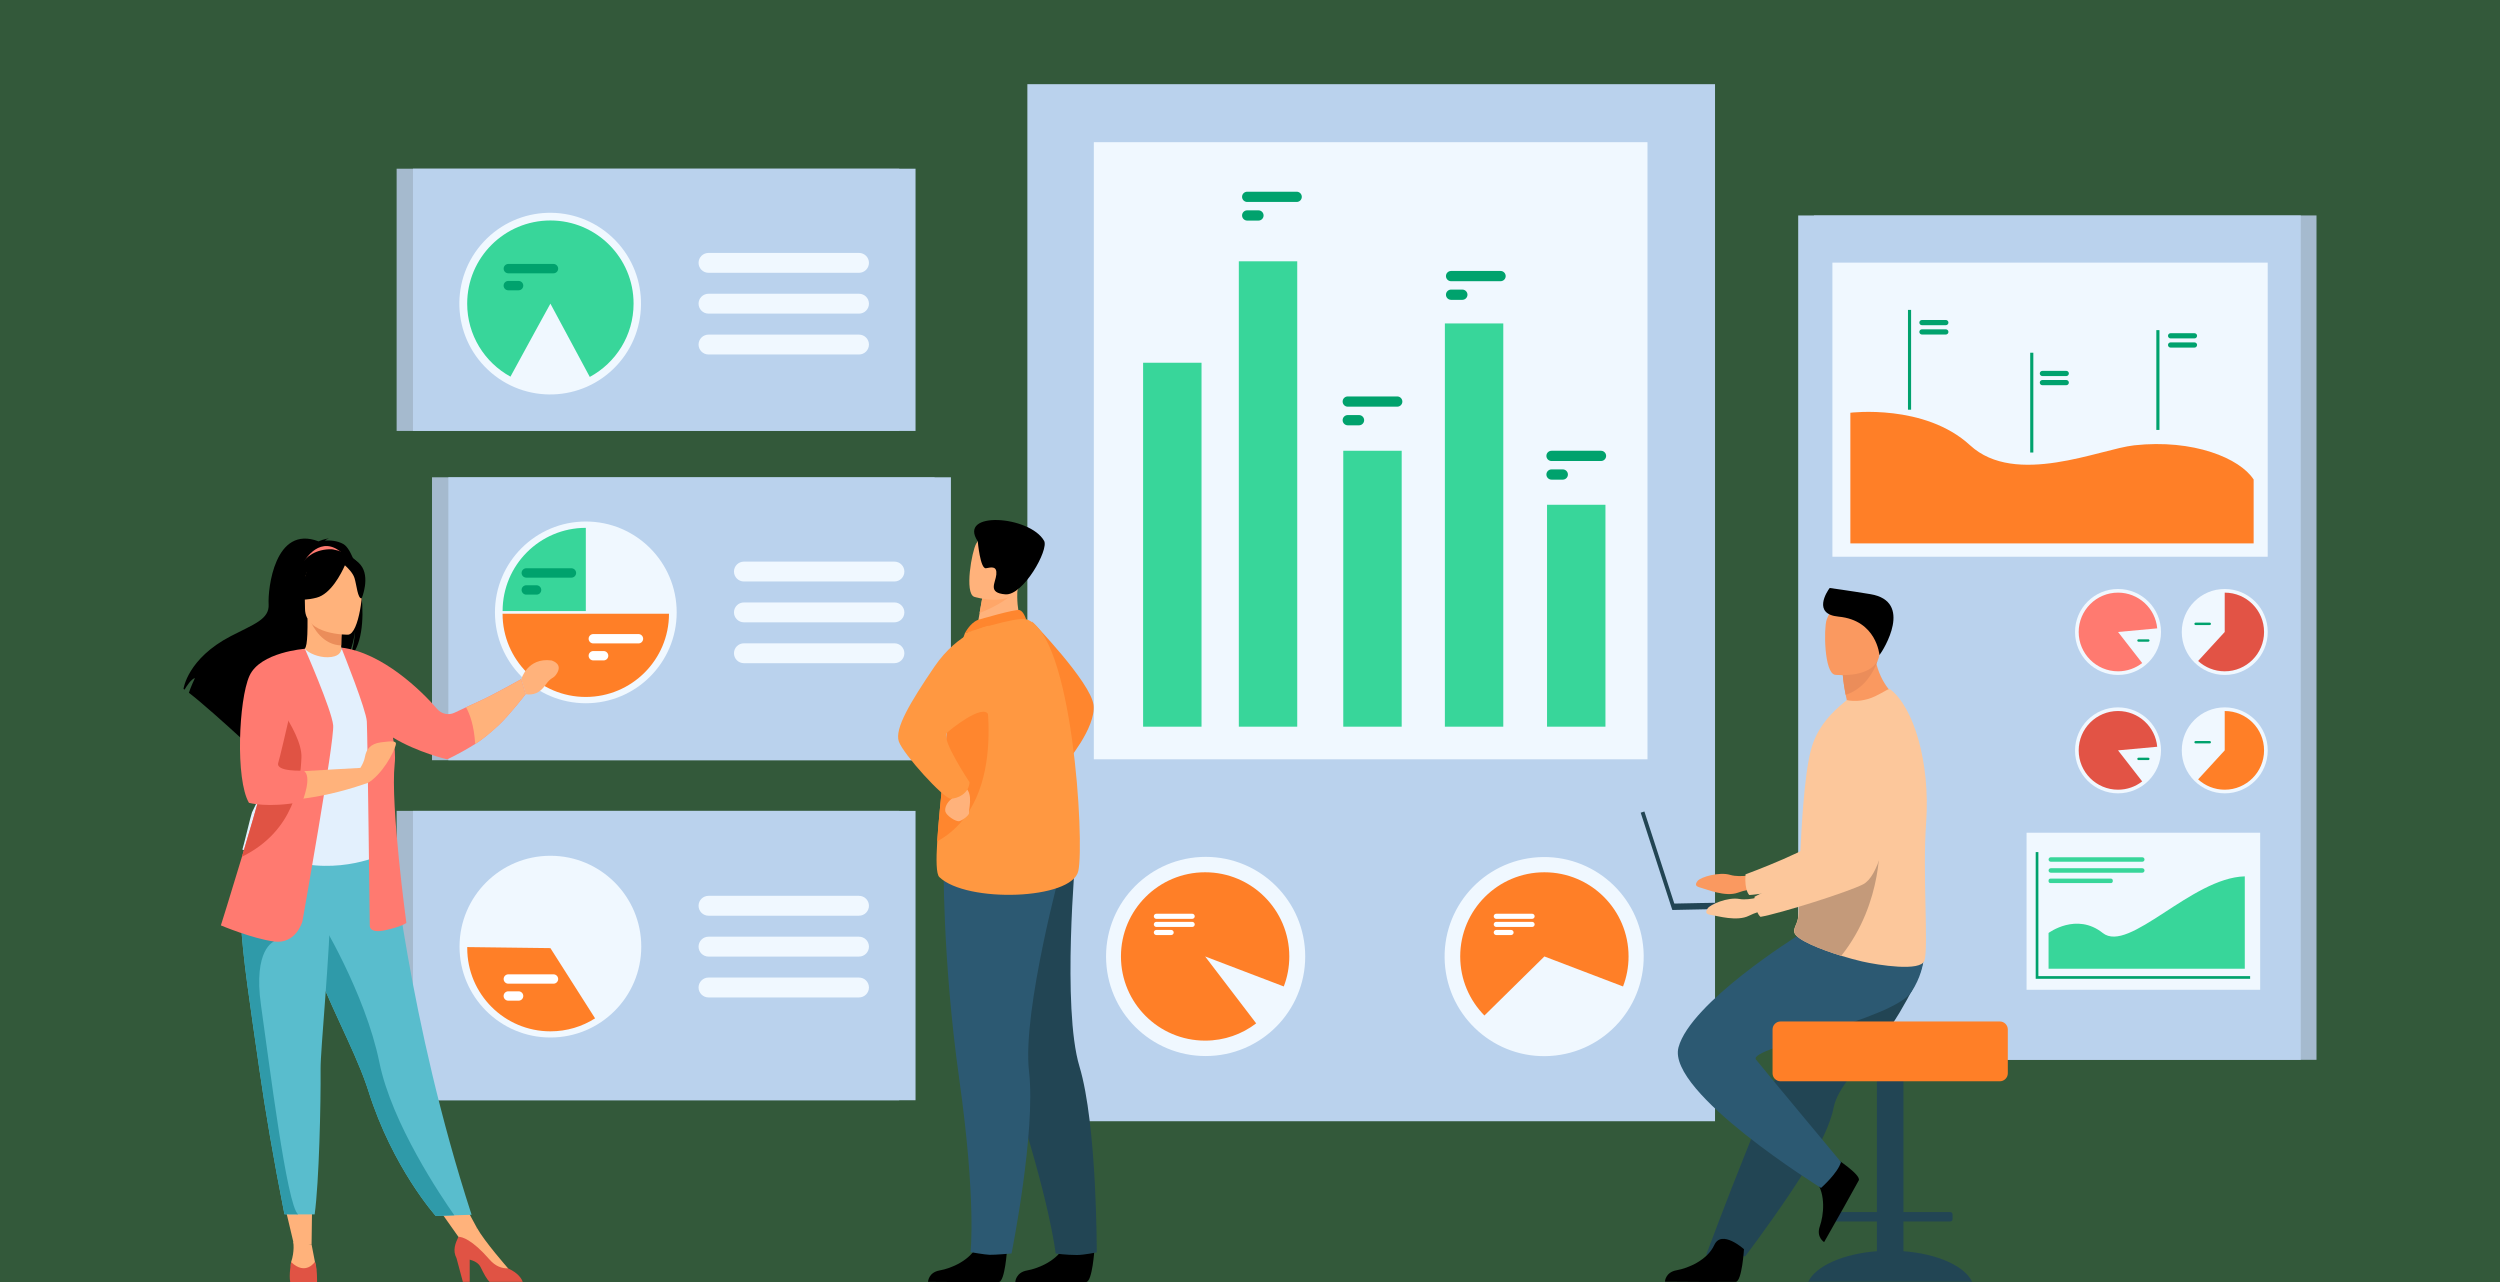 <?xml version="1.0" encoding="utf-8"?>
<!-- Generator: Adobe Illustrator 23.0.5, SVG Export Plug-In . SVG Version: 6.00 Build 0)  -->
<svg version="1.0" id="Layer_1" xmlns="http://www.w3.org/2000/svg" xmlns:xlink="http://www.w3.org/1999/xlink" x="0px" y="0px"
	 viewBox="0 0 624 320" style="enable-background:new 0 0 624 320;" xml:space="preserve">
<rect x="0" y="0" width="624" height="320" fill="#333333" stroke="none"/>
<style type="text/css">
	.st0{opacity:0.3;fill:#35B24A;}
	.st1{fill:#A5BACE;}
	.st2{fill:#BAD2ED;}
	.st3{fill:#F0F8FF;}
	.st4{fill:#FF7F27;}
	.st5{fill:#00A26D;}
	.st6{fill:#E25345;}
	.st7{fill:#FF7A70;}
	.st8{fill:#38D69A;}
	.st9{fill:#FFFFFF;}
	.st10{fill:#FF862E;}
	.st11{fill:#224554;}
	.st12{fill:#2C5972;}
	.st13{fill:#FFB27B;}
	.st14{fill:#FF9841;}
	.st15{fill:#FFA668;}
	.st16{fill:#EB8D5A;}
	.st17{fill:#59BDCD;}
	.st18{fill:#E3F0FD;}
	.st19{fill:#2F9AA9;}
	.st20{fill:#E05344;}
	.st21{fill:#FA9960;}
	.st22{fill:#FCC79B;}
	.st23{fill:#C49A7A;}
</style>
<g>
	<rect x="0" class="st0" width="624" height="320"/>
	<g>
		<g>
			<g>
				
					<rect x="452.76" y="53.78" transform="matrix(-1 -1.224647e-16 1.224647e-16 -1 1030.957 318.312)" class="st1" width="125.44" height="210.76"/>
				<rect x="448.83" y="53.78" class="st2" width="125.44" height="210.76"/>
				<rect x="457.37" y="65.55" class="st3" width="108.65" height="73.41"/>
				<rect x="505.83" y="207.85" class="st3" width="58.31" height="39.2"/>
				<path class="st4" d="M461.85,103.02c0,0,18.55-2.31,29.89,8.13c11.34,10.44,32.45,0.93,40.96,0
					c14.78-1.61,26.37,3.23,29.81,8.54v15.95H461.85V103.02z"/>
				<rect x="476.23" y="77.35" class="st5" width="0.78" height="24.91"/>
				<rect x="506.74" y="88.04" class="st5" width="0.78" height="24.91"/>
				<rect x="538.22" y="82.4" class="st5" width="0.78" height="24.91"/>
				<path class="st5" d="M485.68,81.17h-5.96c-0.36,0-0.65-0.29-0.65-0.65l0,0c0-0.36,0.29-0.65,0.65-0.65h5.96
					c0.36,0,0.65,0.29,0.65,0.65l0,0C486.33,80.88,486.04,81.17,485.68,81.17z"/>
				<path class="st5" d="M485.68,83.5h-5.96c-0.36,0-0.65-0.29-0.65-0.65l0,0c0-0.36,0.29-0.65,0.65-0.65h5.96
					c0.36,0,0.65,0.29,0.65,0.65l0,0C486.33,83.21,486.04,83.5,485.68,83.5z"/>
				<path class="st5" d="M515.74,93.87h-5.96c-0.36,0-0.65-0.29-0.65-0.65l0,0c0-0.36,0.29-0.65,0.65-0.65h5.96
					c0.36,0,0.65,0.29,0.65,0.65l0,0C516.39,93.57,516.09,93.87,515.74,93.87z"/>
				<path class="st5" d="M515.74,96.15h-5.96c-0.36,0-0.65-0.29-0.65-0.65l0,0c0-0.36,0.29-0.65,0.65-0.65h5.96
					c0.36,0,0.65,0.29,0.65,0.65l0,0C516.39,95.86,516.09,96.15,515.74,96.15z"/>
				<path class="st5" d="M547.74,84.47h-5.96c-0.36,0-0.65-0.29-0.65-0.65l0,0c0-0.36,0.29-0.65,0.65-0.65h5.96
					c0.36,0,0.65,0.29,0.65,0.65l0,0C548.38,84.18,548.09,84.47,547.74,84.47z"/>
				<path class="st5" d="M547.74,86.76h-5.96c-0.36,0-0.65-0.29-0.65-0.65l0,0c0-0.36,0.29-0.65,0.65-0.65h5.96
					c0.36,0,0.65,0.29,0.65,0.65l0,0C548.38,86.47,548.09,86.76,547.74,86.76z"/>
				<g>
					<path class="st3" d="M544.57,157.74c0-5.93,4.8-10.73,10.73-10.73c5.92,0,10.73,4.8,10.73,10.73c0,5.93-4.8,10.73-10.73,10.73
						C549.37,168.47,544.57,163.66,544.57,157.74z"/>
					<path class="st6" d="M565.11,157.74c0,5.42-4.4,9.82-9.82,9.82c-2.56,0-4.89-0.98-6.64-2.58l6.64-7.24v-9.82
						C560.72,147.92,565.11,152.32,565.11,157.74z"/>
					<path class="st5" d="M551.55,156.01h-3.53c-0.16,0-0.3-0.13-0.3-0.3l0,0c0-0.16,0.13-0.3,0.3-0.3h3.53c0.16,0,0.3,0.13,0.3,0.3
						l0,0C551.85,155.88,551.72,156.01,551.55,156.01z"/>
				</g>
				<g>
					<circle class="st3" cx="528.66" cy="157.74" r="10.73"/>
					<path class="st7" d="M528.66,157.74l6.03,7.75c-1.66,1.3-3.76,2.07-6.03,2.07c-5.42,0-9.82-4.4-9.82-9.82
						c0-5.42,4.4-9.82,9.82-9.82c5.12,0,9.33,3.92,9.78,8.92L528.66,157.74z"/>
					<path class="st5" d="M536.22,160.17h-2.45c-0.16,0-0.3-0.13-0.3-0.3l0,0c0-0.16,0.13-0.3,0.3-0.3h2.45c0.16,0,0.3,0.13,0.3,0.3
						l0,0C536.51,160.03,536.38,160.17,536.22,160.17z"/>
				</g>
				<g>
					<path class="st3" d="M544.57,187.29c0-5.92,4.8-10.73,10.73-10.73c5.92,0,10.73,4.8,10.73,10.73c0,5.93-4.8,10.73-10.73,10.73
						C549.37,198.02,544.57,193.21,544.57,187.29z"/>
					<path class="st4" d="M565.11,187.29c0,5.42-4.4,9.82-9.82,9.82c-2.56,0-4.89-0.98-6.64-2.58l6.64-7.24v-9.82
						C560.72,177.47,565.11,181.86,565.11,187.29z"/>
					<path class="st5" d="M551.55,185.56h-3.53c-0.16,0-0.3-0.13-0.3-0.3l0,0c0-0.16,0.13-0.3,0.3-0.3h3.53c0.16,0,0.3,0.13,0.3,0.3
						l0,0C551.85,185.42,551.72,185.56,551.55,185.56z"/>
				</g>
				<g>
					<path class="st3" d="M517.93,187.29c0-5.92,4.8-10.73,10.73-10.73s10.73,4.8,10.73,10.73c0,5.93-4.8,10.73-10.73,10.73
						S517.93,193.21,517.93,187.29z"/>
					<path class="st6" d="M538.44,186.39c-0.45-5-4.66-8.92-9.78-8.92c-5.42,0-9.82,4.4-9.82,9.82c0,5.42,4.4,9.82,9.82,9.82
						c2.27,0,4.37-0.77,6.03-2.07l-6.03-7.75L538.44,186.39z"/>
					<path class="st5" d="M536.22,189.72h-2.45c-0.16,0-0.3-0.13-0.3-0.3l0,0c0-0.16,0.13-0.3,0.3-0.3h2.45c0.16,0,0.3,0.13,0.3,0.3
						l0,0C536.51,189.58,536.38,189.72,536.22,189.72z"/>
				</g>
				<g>
					<polygon class="st5" points="561.63,244.31 508.11,244.31 508.11,212.68 508.78,212.68 508.78,243.64 561.63,243.64 					"/>
				</g>
				<g>
					<path class="st8" d="M524.84,232.87c-6.55-5.22-13.52,0-13.52,0v8.92h48.98v-23.05C546.99,219.08,531.39,238.09,524.84,232.87z
						"/>
					<path class="st8" d="M511.88,215.09h22.83c0.31,0,0.56-0.25,0.56-0.56c0-0.31-0.25-0.56-0.56-0.56h-22.83
						c-0.31,0-0.56,0.25-0.56,0.56C511.32,214.84,511.57,215.09,511.88,215.09z"/>
					<path class="st8" d="M511.88,217.83h22.83c0.31,0,0.56-0.25,0.56-0.56c0-0.31-0.25-0.56-0.56-0.56h-22.83
						c-0.31,0-0.56,0.25-0.56,0.56C511.32,217.58,511.57,217.83,511.88,217.83z"/>
					<path class="st8" d="M511.78,220.42h15.11c0.25,0,0.46-0.21,0.46-0.46v-0.2c0-0.25-0.21-0.46-0.46-0.46h-15.11
						c-0.25,0-0.46,0.21-0.46,0.46v0.2C511.32,220.21,511.53,220.42,511.78,220.42z"/>
				</g>
			</g>
			<g>
				<rect x="256.43" y="21.01" class="st2" width="171.64" height="258.85"/>
				<rect x="273.02" y="35.49" class="st3" width="138.19" height="154.03"/>
				
					<ellipse transform="matrix(0.999 -0.05 0.05 0.999 -11.519 15.281)" class="st3" cx="300.81" cy="238.73" rx="24.85" ry="24.85"/>
				<path class="st4" d="M321.81,238.73c0-11.6-9.4-21.01-21.01-21.01c-11.6,0-21.01,9.41-21.01,21.01c0,11.6,9.4,21.01,21.01,21.01
					c4.79,0,9.21-1.6,12.74-4.31l-12.74-16.7l19.63,7.49C321.33,243.9,321.81,241.37,321.81,238.73z"/>
				
					<ellipse transform="matrix(0.998 -0.062 0.062 0.998 -14.089 24.414)" class="st3" cx="385.48" cy="238.73" rx="24.85" ry="24.85"/>
				<path class="st4" d="M385.48,217.72c-11.6,0-21.01,9.41-21.01,21.01c0,5.74,2.3,10.94,6.04,14.74l14.97-14.74l19.63,7.49
					c0.89-2.33,1.38-4.85,1.38-7.49C406.49,227.13,397.09,217.72,385.48,217.72z"/>
				<g>
					<path class="st9" d="M382.41,228.07h-8.94c-0.35,0-0.64,0.29-0.64,0.64l0,0c0,0.35,0.29,0.64,0.64,0.64h8.94
						c0.35,0,0.64-0.29,0.64-0.64l0,0C383.05,228.35,382.76,228.07,382.41,228.07z"/>
					<path class="st9" d="M382.41,230.09h-8.94c-0.35,0-0.64,0.29-0.64,0.64c0,0.35,0.29,0.64,0.64,0.64h8.94
						c0.35,0,0.64-0.29,0.64-0.64C383.05,230.38,382.76,230.09,382.41,230.09z"/>
					<path class="st9" d="M377.16,232.11h-3.69c-0.35,0-0.64,0.29-0.64,0.64c0,0.35,0.29,0.64,0.64,0.64h3.69
						c0.35,0,0.64-0.29,0.64-0.64C377.8,232.4,377.51,232.11,377.16,232.11z"/>
				</g>
				<g>
					<path class="st9" d="M297.57,228.07h-8.94c-0.35,0-0.64,0.29-0.64,0.64l0,0c0,0.35,0.29,0.64,0.64,0.64h8.94
						c0.35,0,0.64-0.29,0.64-0.64l0,0C298.2,228.35,297.92,228.07,297.57,228.07z"/>
					<path class="st9" d="M297.57,230.09h-8.94c-0.35,0-0.64,0.29-0.64,0.64c0,0.35,0.29,0.64,0.64,0.64h8.94
						c0.35,0,0.64-0.29,0.64-0.64C298.2,230.38,297.92,230.09,297.57,230.09z"/>
					<path class="st9" d="M292.32,232.11h-3.69c-0.35,0-0.64,0.29-0.64,0.64c0,0.35,0.29,0.64,0.64,0.64h3.69
						c0.35,0,0.64-0.29,0.64-0.64C292.96,232.4,292.67,232.11,292.32,232.11z"/>
				</g>
				<g>
					<rect x="285.32" y="90.54" class="st8" width="14.58" height="90.84"/>
					<rect x="309.21" y="65.22" class="st8" width="14.58" height="116.16"/>
					<rect x="335.28" y="112.51" class="st8" width="14.58" height="68.87"/>
					<rect x="360.64" y="80.73" class="st8" width="14.58" height="100.65"/>
					<rect x="386.14" y="125.99" class="st8" width="14.58" height="55.39"/>
				</g>
				<g>
					<path class="st5" d="M374.54,67.63h-12.35c-0.7,0-1.28,0.57-1.28,1.28c0,0.7,0.57,1.28,1.28,1.28h12.35
						c0.7,0,1.28-0.57,1.28-1.28C375.81,68.21,375.24,67.63,374.54,67.63z"/>
					<path class="st5" d="M365,72.28h-2.81c-0.7,0-1.28,0.57-1.28,1.28c0,0.7,0.57,1.28,1.28,1.28H365c0.7,0,1.28-0.57,1.28-1.28
						C366.28,72.86,365.7,72.28,365,72.28z"/>
					<path class="st5" d="M323.65,47.85H311.3c-0.7,0-1.28,0.57-1.28,1.28c0,0.7,0.58,1.28,1.28,1.28h12.35
						c0.7,0,1.28-0.57,1.28-1.28C324.93,48.42,324.35,47.85,323.65,47.85z"/>
					<path class="st5" d="M314.11,52.5h-2.81c-0.7,0-1.28,0.57-1.28,1.28l0,0c0,0.7,0.58,1.28,1.28,1.28h2.81
						c0.7,0,1.28-0.57,1.28-1.28l0,0C315.39,53.07,314.81,52.5,314.11,52.5z"/>
					<path class="st5" d="M348.75,98.95H336.4c-0.7,0-1.28,0.57-1.28,1.28c0,0.7,0.58,1.28,1.28,1.28h12.35
						c0.7,0,1.28-0.57,1.28-1.28C350.02,99.52,349.45,98.95,348.75,98.95z"/>
					<path class="st5" d="M339.21,103.6h-2.81c-0.7,0-1.28,0.57-1.28,1.28l0,0c0,0.7,0.58,1.28,1.28,1.28h2.81
						c0.7,0,1.28-0.57,1.28-1.28l0,0C340.49,104.17,339.91,103.6,339.21,103.6z"/>
					<path class="st5" d="M399.61,112.51h-12.35c-0.7,0-1.28,0.57-1.28,1.28c0,0.7,0.58,1.28,1.28,1.28h12.35
						c0.7,0,1.28-0.57,1.28-1.28C400.88,113.08,400.31,112.51,399.61,112.51z"/>
					<path class="st5" d="M390.07,117.16h-2.81c-0.7,0-1.28,0.57-1.28,1.28c0,0.7,0.58,1.28,1.28,1.28h2.81
						c0.7,0,1.28-0.57,1.28-1.28C391.35,117.73,390.77,117.16,390.07,117.16z"/>
				</g>
			</g>
			<g>
				<rect x="107.83" y="119.13" class="st1" width="125.44" height="70.62"/>
				<rect x="111.91" y="119.13" class="st2" width="125.44" height="70.62"/>
				<circle class="st3" cx="146.22" cy="152.85" r="22.68"/>
				<g>
					<path class="st3" d="M223.25,140.18h-37.57c-1.36,0-2.48,1.11-2.48,2.48l0,0c0,1.36,1.11,2.48,2.48,2.48h37.57
						c1.36,0,2.48-1.11,2.48-2.48l0,0C225.73,141.29,224.61,140.18,223.25,140.18z"/>
					<path class="st3" d="M223.25,150.37h-37.57c-1.36,0-2.48,1.11-2.48,2.48l0,0c0,1.36,1.11,2.48,2.48,2.48h37.57
						c1.36,0,2.48-1.11,2.48-2.48l0,0C225.73,151.49,224.61,150.37,223.25,150.37z"/>
					<path class="st3" d="M223.25,160.57h-37.57c-1.36,0-2.48,1.11-2.48,2.48s1.11,2.48,2.48,2.48h37.57c1.36,0,2.48-1.11,2.48-2.48
						S224.61,160.57,223.25,160.57z"/>
				</g>
				<path class="st8" d="M125.45,152.52h20.77v-20.77C134.75,131.75,125.45,141.05,125.45,152.52z"/>
				<path class="st4" d="M166.98,153.19h-20.77h0h-20.77c0,11.47,9.3,20.77,20.77,20.77l0,0h0c0,0,0,0,0,0l0,0
					C157.69,173.95,166.98,164.65,166.98,153.19z"/>
				<g>
					<path class="st5" d="M142.63,141.84h-11.27c-0.64,0-1.17,0.52-1.17,1.17c0,0.64,0.52,1.17,1.17,1.17h11.27
						c0.64,0,1.17-0.52,1.17-1.17C143.8,142.37,143.27,141.84,142.63,141.84z"/>
					<path class="st5" d="M133.93,146.08h-2.57c-0.64,0-1.17,0.52-1.17,1.17c0,0.64,0.52,1.17,1.17,1.17h2.57
						c0.64,0,1.17-0.52,1.17-1.17C135.09,146.61,134.57,146.08,133.93,146.08z"/>
				</g>
				<g>
					<path class="st9" d="M159.36,158.26h-11.27c-0.64,0-1.17,0.52-1.17,1.17c0,0.64,0.52,1.17,1.17,1.17h11.27
						c0.64,0,1.17-0.52,1.17-1.17C160.53,158.79,160,158.26,159.36,158.26z"/>
					<path class="st9" d="M150.66,162.5h-2.57c-0.64,0-1.17,0.52-1.17,1.17l0,0c0,0.64,0.52,1.17,1.17,1.17h2.57
						c0.64,0,1.17-0.52,1.17-1.17l0,0C151.83,163.03,151.3,162.5,150.66,162.5z"/>
				</g>
			</g>
			<g>
				<path class="st1" d="M99,202.4v72.22h125.44V202.4H99z"/>
				<path class="st2" d="M103.08,202.4v72.22h125.44V202.4H103.08z"/>
				<circle class="st3" cx="137.38" cy="236.28" r="22.68"/>
				<g>
					<path class="st3" d="M176.84,228.56h37.57c1.36,0,2.48-1.11,2.48-2.48c0-1.36-1.11-2.48-2.48-2.48h-37.57
						c-1.36,0-2.48,1.11-2.48,2.48C174.36,227.45,175.48,228.56,176.84,228.56z"/>
					<path class="st3" d="M214.41,233.8h-37.57c-1.36,0-2.48,1.11-2.48,2.48c0,1.36,1.11,2.48,2.48,2.48h37.57
						c1.36,0,2.48-1.11,2.48-2.48C216.89,234.92,215.78,233.8,214.41,233.8z"/>
					<path class="st3" d="M214.41,244h-37.57c-1.36,0-2.48,1.11-2.48,2.48l0,0c0,1.36,1.11,2.48,2.48,2.48h37.57
						c1.36,0,2.48-1.11,2.48-2.48l0,0C216.89,245.11,215.78,244,214.41,244z"/>
				</g>
				<path class="st4" d="M137.38,236.65l-20.76-0.26c0,0.09,0,0.18,0,0.26c0,11.47,9.3,20.77,20.77,20.77
					c4.1,0,7.92-1.19,11.14-3.24L137.38,236.65z"/>
				<g>
					<path class="st9" d="M138.15,243.19h-11.27c-0.64,0-1.17,0.52-1.17,1.17v0c0,0.64,0.52,1.17,1.17,1.17h11.27
						c0.64,0,1.17-0.52,1.17-1.17v0C139.31,243.71,138.79,243.19,138.15,243.19z"/>
					<path class="st9" d="M129.44,247.43h-2.57c-0.64,0-1.17,0.52-1.17,1.17c0,0.64,0.52,1.17,1.17,1.17h2.57
						c0.64,0,1.17-0.52,1.17-1.17C130.61,247.95,130.08,247.43,129.44,247.43z"/>
				</g>
			</g>
			<g>
				<rect x="99" y="42.11" class="st1" width="125.44" height="65.45"/>
				<rect x="103.08" y="42.11" class="st2" width="125.44" height="65.45"/>
				
					<ellipse transform="matrix(0.683 -0.73 0.73 0.683 -11.838 124.301)" class="st3" cx="137.38" cy="75.8" rx="22.68" ry="22.68"/>
				<path class="st8" d="M137.38,55.03c-11.47,0-20.77,9.3-20.77,20.76c0,7.86,4.36,14.69,10.8,18.22
					c3.33-6.16,9.97-18.22,9.97-18.22l9.83,18.29c6.51-3.51,10.93-10.38,10.93-18.29C158.15,64.33,148.85,55.03,137.38,55.03z"/>
				<g>
					<path class="st3" d="M214.41,63.13h-37.57c-1.36,0-2.48,1.11-2.48,2.48l0,0c0,1.36,1.11,2.48,2.48,2.48h37.57
						c1.36,0,2.48-1.11,2.48-2.48l0,0C216.89,64.24,215.78,63.13,214.41,63.13z"/>
					<path class="st3" d="M214.41,73.32h-37.57c-1.36,0-2.48,1.11-2.48,2.48c0,1.36,1.11,2.48,2.48,2.48h37.57
						c1.36,0,2.48-1.11,2.48-2.48C216.89,74.44,215.78,73.32,214.41,73.32z"/>
					<path class="st3" d="M214.41,83.52h-37.57c-1.36,0-2.48,1.11-2.48,2.48c0,1.36,1.11,2.48,2.48,2.48h37.57
						c1.36,0,2.48-1.11,2.48-2.48C216.89,84.63,215.78,83.52,214.41,83.52z"/>
				</g>
				<g>
					<path class="st5" d="M138.15,65.88h-11.27c-0.64,0-1.17,0.52-1.17,1.17c0,0.64,0.52,1.17,1.17,1.17h11.27
						c0.64,0,1.17-0.52,1.17-1.17C139.31,66.41,138.79,65.88,138.15,65.88z"/>
					<path class="st5" d="M129.44,70.12h-2.57c-0.64,0-1.17,0.52-1.17,1.17l0,0c0,0.64,0.52,1.17,1.17,1.17h2.57
						c0.64,0,1.17-0.52,1.17-1.17l0,0C130.61,70.65,130.08,70.12,129.44,70.12z"/>
				</g>
			</g>
		</g>
		<g>
			<path class="st10" d="M257.61,155.14c0,0,14.63,15.11,15.33,20.8c0.7,5.7-6.96,14.61-6.96,14.61L257.61,155.14z"/>
			<path d="M251.36,311.84c0,0-0.5,8.03-2.05,8.15c-0.21,0.02-7.88,0.02-7.88,0.02l-9.79-0.06c0,0,0.06-2.36,2.93-2.86
				c2.86-0.5,7.66-2.51,9.39-6.3C245.77,306.81,251.36,311.84,251.36,311.84z"/>
			<path d="M273.17,311.84c0,0-0.5,8.03-2.05,8.15c-0.21,0.02-7.88,0.02-7.88,0.02l-9.82-0.03c0,0,0.09-2.38,2.96-2.88
				c2.86-0.5,7.66-2.51,9.39-6.3C267.59,306.81,273.17,311.84,273.17,311.84z"/>
			<path class="st11" d="M240.51,225.73c0,0,2.56,16.38,12.12,45.47c9.56,29.09,10.86,41.68,10.86,41.68s2.58,0.37,5.32,0.37
				c1.73,0,4.94-0.66,4.94-0.66s0.09-31.79-4.32-46.41c-4.4-14.63-0.95-52.73-0.95-52.73L240.51,225.73z"/>
			<path class="st12" d="M235.52,214.34c0,0-0.36,24.69,3.91,55.01c4.27,30.32,2.82,43.18,2.82,43.18s3.52,0.63,4.75,0.67
				c1.32,0.04,5.48-0.33,5.48-0.33s6.11-30.33,4.36-45.5c-1.75-15.17,8.37-52.07,8.37-52.07L235.52,214.34z"/>
			<path class="st13" d="M255.33,156.57l-4.83,3.57l-6.97-1.47c0.1-0.64,0.56-3.27,0.98-5.66c0.03-0.14,0.05-0.28,0.07-0.42
				c0.36-2.03,0.67-3.78,0.67-3.78l6.51-3.25l2.43-1.21c-0.01,0.04-0.19,2.25-0.21,2.58C253.52,152.67,255.33,156.57,255.33,156.57z
				"/>
			<path class="st10" d="M244.01,154.76c0.15-0.06,9.49-2.82,10.5-2.48c1.01,0.33,1.61,2.3,1.61,2.3l-15.27,3.45
				C240.86,158.03,242.06,155.58,244.01,154.76z"/>
			<path class="st14" d="M269.15,217.39c-1.58,7.22-27.91,8.07-34.7,1.52c-0.77-0.75-0.81-4.22-0.52-8.91
				c0.57-9.15,2.4-22.92,2.47-29.96c0.03-3.4,0.5-6.87,1.12-10.03c1.32-6.72,3.34-12,3.34-12s12.86-4.16,15.27-3.45
				C267.72,157.98,270.73,210.18,269.15,217.39z"/>
			<path class="st10" d="M233.93,210.01c0.57-9.15,2.4-22.92,2.47-29.96c0.03-3.4,0.5-6.87,1.12-10.03l7.74-1.37
				C245.26,168.66,252.82,199.56,233.93,210.01z"/>
			<path class="st13" d="M238.12,197.25c0,0,0.53,1.26-0.58,2.11c-1.11,0.85-1.83,2.22-1.57,3.22c0.25,1,2.68,2.64,3.53,2.37
				c0.84-0.26,2.56-1.58,2.37-2.11c-0.18-0.53,1.15-4.64-0.9-6.22C238.91,195.04,238.12,197.25,238.12,197.25z"/>
			<path class="st14" d="M246.77,156.17c0,0-7.55,1.41-13.56,10.27c-6.01,8.86-9.97,15.45-8.86,18.64
				c1.11,3.19,11.2,14.27,12.94,14.27c1.74,0,4.55-1.27,4.71-4.11c0,0-7.11-10.65-5.71-12.25c0.6-0.68,9.23-7.69,10.46-4.52
				C248.79,183.71,246.77,156.17,246.77,156.17z"/>
			<path class="st15" d="M253.49,147.04c-1.43,2.74-6.76,5.1-8.98,5.97c0.03-0.14,0.05-0.28,0.07-0.42
				c0.36-2.03,0.67-3.78,0.67-3.78l6.51-3.25C253.2,145.55,254.08,145.91,253.49,147.04z"/>
			<path class="st13" d="M243.15,148.96c0,0,9.64,3.01,11.42-3.03c1.78-6.03,4.22-9.71-1.86-11.88c-6.08-2.18-7.96-0.23-9.05,1.64
				C242.58,137.56,240.69,148.03,243.15,148.96z"/>
			<path d="M244.05,135.11c0,0,0.61,7.02,2.07,6.72c1.45-0.3,2.77-0.53,2.56,1.59c-0.21,2.12-2.23,4.56,2.25,4.93
				c4.47,0.37,10.91-11.17,9.68-13.35C257.05,128.69,238.92,127.42,244.05,135.11z"/>
		</g>
		<g>
			<polygon class="st13" points="70.44,298.27 73.37,310.64 77.77,310.61 77.93,298.27 			"/>
			<polygon class="st13" points="107.42,298.8 115.78,310.64 119.03,306.46 114.01,297.17 			"/>
			<path d="M85.71,135.8c-1.52-0.86-3.34-0.96-4.61-0.88c0.33-0.34,0.97-0.46,0.97-0.46c-0.79-0.12-2.55,0.67-2.55,0.67
				c-10.98-4.23-12.7,11.93-12.47,15.69c0.23,3.75-3.69,4.98-9.4,7.94c-10.9,5.64-11.85,13.2-11.85,13.2
				c0.08,0.05,0.17,0.11,0.27,0.17c0.54-0.92,1.65-2.64,2.59-2.89c-0.04,0.08-1.11,2.37-1.51,3.68c3.21,2.45,9.23,7.86,13.42,11.7
				c-0.02-0.75,0.01-1.82,0.29-2.38l0.52,3.12c2.24,2.06,3.79,3.51,3.79,3.51c-0.28-3.03,13.72-19.04,21.03-23.84
				c1.78-2.62,2.41-7.24,2.46-7.61c-0.31,3.67-0.93,5.72-1.49,6.88C93.33,158.6,89.73,138.09,85.71,135.8z"/>
			<path class="st13" d="M85.75,165.26c0.04,0.02-3.53,1.87-6.21,1.13c-2.52-0.69-4.17-3.96-4.13-3.96
				c1.07-0.21,1.38-1.68,1.35-7.98l0.48,0.1l8.11,1.61c0,0-0.18,2.55-0.19,4.96C85.17,163.12,85.29,165.04,85.75,165.26z"/>
			<path class="st7" d="M76,140c0,0,4-7,9.61-1.77C85.61,138.23,82.1,139.28,76,140z"/>
			<path class="st16" d="M85.36,156.14c0,0-0.18,2.55-0.19,4.96c-4.54-0.13-6.94-4.27-7.92-6.57L85.36,156.14z"/>
			<path d="M76.41,153.65c0,0-2.38-3.76-2.95-6.98c-0.41-2.3,1.54-9.68,9.31-9.58c0,0,2.48,0.24,4.82,1.82
				c1.86,1.25,4.54,3.96,1.54,11.39l-0.78,2.51L76.41,153.65z"/>
			<path class="st17" d="M117.71,303.21l-4.3,0.13l-4.66,0.14c0,0-10.75-11.97-16.79-31.17c-0.14-0.45-0.29-0.9-0.45-1.35
				c-3.3-9.63-10.15-21.71-13.75-32.65c-0.57-1.74-1.09-3.38-1.55-4.93c-0.15-0.5-0.29-0.99-0.43-1.47
				c-2.66-9.24-3.43-15.3-4.14-21.78l26.04,0.21C97.69,210.35,101.89,254.59,117.71,303.21z"/>
			<path class="st18" d="M94.04,195.38c-0.07,12.39,1.82,17.71,1.82,17.71s-11.15,5.67-24.4,1.5c-0.16-0.05-10.97-2.52-10.97-2.52
				c0.22-0.5,2.19-8.85,2.41-9.31c2.8-6.01,4.92-8.64,5.25-10.49c0.62-3.45,0.63-7.02,0.32-10.38c-0.81-8.91-3.21-16.31-3.21-16.31
				c3.61-0.82,7.09-2.23,10.85-3.64c0.86,1.08,3.41,2.16,5.71,2.11c2.64-0.06,3.46-1.17,3.37-2.43c2.81,1.57,5.05,3.05,5.05,3.05
				c2.39,4.15,7.24,8.19,7.59,14.56C97.9,180.8,94.05,195.04,94.04,195.38z"/>
			<path class="st19" d="M71.65,196.76c-1.14,1.61-3.32,11.41-8.75,12.64c2.8-6.98,4.92-10.04,5.25-12.19
				c0.62-4.01,0.63-8.15,0.32-12.06c1.82-3.19,3.17-5.37,3.17-5.37c0.14-0.52,2.89-9.01,3.77-1.42
				C76.29,185.96,72.92,194.96,71.65,196.76z"/>
			<path class="st13" d="M86.88,158.42c0,0-10.74,0.18-10.75-6.52c-0.01-6.69-1.4-11.18,5.46-11.57s8.19,2.16,8.74,4.39
				C90.88,146.96,89.67,158.2,86.88,158.42z"/>
			<path d="M90.01,141c-1.66-2.01-2.91-1.57-3.62-0.97c-2.32-3.47-9.66,1.55-9.66,1.55c-0.72,4.8-4.18,7.55-4.18,7.55
				s1.96,1.21,6.47,0.05c3.55-0.91,6.13-5.97,7.07-8.08c0.64,0.57,1.99,1.88,2.39,3.17c0.54,1.7,0.78,5.21,1.8,5.09
				C90.29,149.36,92.5,144.02,90.01,141z"/>
			<path class="st13" d="M73.22,309.95c0,0,0.35,2.45-0.56,5.07c0,0-0.72,3.28,2.51,3.34c3.23,0.06,4.02-0.24,3.66-2.25
				c-0.37-2.01-1.06-5.49-1.06-5.49L73.22,309.95z"/>
			<path class="st20" d="M79.14,319.97c0,0,0,0-0.01,0.01h-6.68c-0.01-0.01-0.01-0.01-0.01-0.01c-0.37-1.72,0.23-4.95,0.23-4.95
				c3.66,3.5,5.95-0.09,5.95-0.09C79.2,316.43,79.14,319.97,79.14,319.97z"/>
			<path class="st13" d="M126.82,316.58c0,0-5.95-6.76-7.78-10.12l-4.43,2.27l9.9,9.29l2.32-0.3L126.82,316.58z"/>
			<path class="st20" d="M130.47,319.95h-8.26c-0.73-0.66-1.42-1.98-2.27-3.71c-0.49-0.99-1.58-1.54-2.7-1.84v5.55h-1.71l-1.58-5.9
				c-1.05-1.98-0.26-3.79,0.48-5.35c0.86,0,3.36,0.62,7.76,5.68c1.45,1.66,3.04,2.25,4.63,2.2c0.02,0.01,0.04,0.03,0.06,0.04
				C129.39,317.77,130.2,319.18,130.47,319.95z"/>
			<path class="st7" d="M130.07,169.53c0,0-7.05,3.94-9.57,5.08c-0.9,0.4-2.52,1.16-4.18,1.93c-1,0.47-2.01,0.94-2.89,1.36
				c-1.48,0.7-3.24,0.31-4.31-0.93c-3.82-4.46-13.7-14.12-23.91-15.33l-0.04-0.02c0,0,0,0,0,0.01c0,0-0.01,0-0.01,0l0.06,0.11
				c0.57,1.43,6.17,15.41,6.34,18.35c0.18,3.11,0.73,50.82,0.73,50.82s-0.37,2.19,3.84,1.28c4.2-0.91,5.3-1.83,5.3-1.83
				s-4.02-29.43-2.92-39.67c0.22-2.01,0.02-4.27-0.43-6.6c6.22,3.76,13.54,5.44,13.54,5.44s2.73-1.19,6.98-3.82
				c1.78-1.11,3.85-2.87,5.89-4.74c2.46-2.25,6.69-7.7,6.69-7.7L130.07,169.53z"/>
			<path class="st19" d="M113.41,303.35l-4.66,0.14c0,0-10.75-11.97-16.79-31.17c-0.14-0.45-0.29-0.9-0.45-1.35
				c-3.3-9.63-10.15-21.71-13.75-32.65c-0.57-1.74-1.09-3.38-1.55-4.93c-0.15-0.5-0.29-0.99-0.43-1.47l3.84-2.91
				c0,0,11.51,18.65,15.08,36.19C97.79,280.44,110.2,298.78,113.41,303.35z"/>
			<path class="st17" d="M80.02,266.84c0.07,8.53-0.37,28.15-1.48,36.27h-4.12c-2.28,0-3.42-0.03-3.42-0.03
				c-2.79-14.12-4.77-25.81-6.22-35.88c-1.18-8.26-2.24-15.35-3.05-21.45c-0.82-6.14-1.38-11.28-1.58-15.62
				c-0.03-0.68-0.05-1.35-0.07-1.99c-0.01-0.65-0.02-1.28-0.01-1.89l22.5-2.19C82.29,239.01,79.98,261.88,80.02,266.84z"/>
			<path class="st19" d="M74.42,303.11c-2.28,0-3.42-0.03-3.42-0.03c-2.79-14.12-4.77-25.81-6.22-35.88
				c-1.18-8.26-2.24-15.35-3.05-21.45c-0.82-6.14-1.38-11.28-1.58-15.62l8.26,4.86c0,0-5.27,1.86-3.26,15.94
				C67.16,265.01,71.62,301.12,74.42,303.11z"/>
			<path class="st7" d="M75.48,230c0,0-1.58,5.73-7.07,5c-5.48-0.73-13.28-4.02-13.28-4.02s2.34-7.41,5.26-17.13
				c3.53-11.78,7.9-26.96,9.95-36.54c0.58-2.68,0.97-4.92,1.12-6.53l4.64-8.83c0,0,6.69,15.23,7.06,19.07
				C83.52,184.85,75.48,230,75.48,230z"/>
			<path class="st13" d="M95.07,185.29c-2.64,0.35-3.65,1.75-3.98,3.64c-0.18,1.02-0.7,2.03-1.15,2.74
				c-2.63,0.14-8.89,0.48-14.15,0.81l-0.43,6.9c4.32-0.54,9.63-1.63,15.74-3.73c0.47-0.08,1.06-0.37,1.79-0.97
				c3.79-3.1,5.94-8.3,5.94-9.04C98.84,184.91,97.71,184.95,95.07,185.29z"/>
			<path class="st20" d="M75.24,189.05c-0.24,6.22-1.71,18.28-14.75,24.74c-0.03,0.02-0.07,0.03-0.1,0.05
				c3.53-11.78,7.9-26.96,9.95-36.54C72.73,180.88,75.37,185.63,75.24,189.05z"/>
			<path class="st7" d="M76.1,161.94c0,0-11.15,0.79-13.84,6.76c-2.68,5.97-3.53,25.84-0.12,31.69c0,0,4.7,1.34,13.01-0.22
				c0.1-0.02,0.2-0.04,0.31-0.06c0,0,2.65-6.49,0.27-7.77c0,0-7.01,0.37-6.28-1.95C70.19,188.08,76.1,161.94,76.1,161.94z"/>
			<g>
				<path class="st13" d="M137.63,164.84c-6-0.77-7.52,4.69-7.52,4.69l1.12,3.75c1.85,0.26,3.47-0.23,4.96-2.36
					c1.49-2.13,1.9-1.31,2.85-2.9C140.33,165.86,138.32,165.06,137.63,164.84z"/>
				<path class="st13" d="M120.5,174.61c-0.9,0.4-2.52,1.16-4.18,1.93c0.89,1.58,2,4.44,2.29,9.17c1.78-1.11,4.09-2.95,6.06-4.88
					c3.16-3.1,6.52-7.55,6.52-7.55l-1.12-3.75C130.07,169.53,123.01,173.47,120.5,174.61z"/>
			</g>
		</g>
		<g>
			<g>
				<path class="st21" d="M438.83,218.09c0,0-4.27,1.1-6.98,0.28c-2.71-0.82-7.38,0.53-8.13,1.51c-0.75,0.99-0.48,1.38,0.87,1.72
					c1.34,0.34,6.09,2.37,9.22,1.2c3.12-1.17,7.2-1.22,7.2-1.22L438.83,218.09z"/>
				<path class="st22" d="M475.71,181.02c0,0-4.79,34.07-12.73,37.12c-3.92,1.51-21.23,4.92-26.35,5.26c0,0-1.25-1.02-0.95-5.16
					c0,0,18.14-6.66,20.71-10.28c3.83-5.39-2.38-22.01,2.43-27.08C463.64,175.83,471.74,173.66,475.71,181.02z"/>
			</g>
			<path class="st11" d="M475.1,312.3v-7.43h11.69c0.32,0,0.57-0.26,0.57-0.57v-1.19c0-0.32-0.26-0.57-0.57-0.57H475.1v-42.29
				c0-1.19-0.97-2.16-2.16-2.16h-2.31c-1.19,0-2.16,0.97-2.16,2.16v42.29h-11.69c-0.32,0-0.57,0.26-0.57,0.57v1.19
				c0,0.32,0.26,0.57,0.57,0.57h11.69v7.43c-8.46,0.64-15.24,3.69-17.14,7.62h40.91C490.34,315.98,483.56,312.94,475.1,312.3z"/>
			<path class="st11" d="M474.1,252.8c-1.4,2.37-3.02,4.59-4.68,6.7c-5.15,6.5-10.76,11.87-11.74,16.94
				c-0.19,1.01-0.5,2.1-0.91,3.24c-0.41,1.16-0.91,2.38-1.49,3.64c-2.19,4.75-5.46,10.07-8.72,14.91
				c-5.64,8.36-10.95,15.34-10.95,15.34l-9.73-0.41c0.39-0.98,4.63-12.52,10.31-26.63c2.31-5.73,4.76-11.82,7.12-17.7
				c0.32-0.78,0.63-1.57,0.94-2.34c0.72-1.8,1.43-3.57,2.13-5.29c5.33-13.25,9.58-23.8,9.58-23.8s21.31-8.07,23.52-2.84
				C481.31,238.87,479.82,243.1,474.1,252.8z"/>
			<path d="M435.3,311.8c0,0-0.5,8.03-2.05,8.15c-0.21,0.02-7.88,0.02-7.88,0.02l-9.8-0.06c0,0,0.06-2.36,2.93-2.86
				c2.86-0.5,7.66-2.51,9.39-6.3C429.72,306.77,435.3,311.8,435.3,311.8z"/>
			<path d="M457.84,288.86c0,0,6.77,4.35,6.11,5.76c-0.09,0.19-3.83,6.89-3.83,6.89l-4.82,8.52c0,0-2.03-1.21-1.07-3.95
				c0.96-2.74,1.54-7.91-0.92-11.27C450.72,291.29,457.84,288.86,457.84,288.86z"/>
			<path class="st12" d="M448.68,233.57c0,0-26.75,16.66-29.73,27.86c-2.99,11.2,35.58,35.08,35.58,35.08s4.23-3.73,4.98-6.47
				c0,0-17.43-20.88-21.21-25.57c-2.32-2.88,34.34-9.95,38.82-16.92c4.48-6.97,2.88-12.83,2.88-12.83L448.68,233.57z"/>
			<path class="st4" d="M499.16,254.96h-54.74c-1.09,0-1.99,0.9-1.99,1.99v10.95c0,1.09,0.9,1.99,1.99,1.99h54.74
				c1.09,0,1.99-0.9,1.99-1.99v-10.95C501.15,255.86,500.25,254.96,499.16,254.96z"/>
			<path class="st21" d="M461.05,175.18c-2.63,1.63-4.07,3.69-4.07,3.69c6.41,1.66,17.03-4.28,17.03-4.28s-4.12-2.77-5.65-8.86
				c-0.08-0.31-0.15-0.62-0.21-0.94c-0.2-1.03-0.32-2.14-0.35-3.33l-2.94,2.64l-4.89,4.39c0,0,0.11,1.82,0.72,4.95
				C460.78,173.97,460.91,174.56,461.05,175.18z"/>
			<path class="st22" d="M480.76,205.41c-0.92,12.34,0.63,31.11-0.42,34.36c-0.9,2.81-11.47,1.14-15.56,0.21
				c-1.51-0.35-3.34-0.84-5.24-1.43c-5.28-1.63-11.03-3.97-11.65-5.7c-0.02-0.07-0.04-0.13-0.06-0.2c-0.06-0.25-0.04-0.49,0.01-0.73
				c0.21-0.88,1-1.84,1.09-4.03c0.1-2.44,0.09-5.32,0.18-8.41c0-0.35,0.01-0.73,0.05-1.07l0-0.13c0-0.07,0-0.13,0-0.2
				c0.09-3.45,0.27-7.07,0.48-10.67c0.13-2.26,0.29-4.49,0.46-6.64c0.46-5.53,1.08-10.45,1.9-13.56c1.34-5.07,4.3-8.37,6.99-10.8
				l1.95-1.67c2.17,0.47,4.74,0.16,7.07-0.94c2.52-1.19,3.38-2.05,3.82-1.73C477.66,176.58,481.84,190.32,480.76,205.41z"/>
			<path class="st23" d="M459.57,238.58c-5.28-1.63-11.03-3.97-11.65-5.7c-0.02-0.07-0.04-0.13-0.06-0.2c0-0.24,0.01-0.48,0.01-0.73
				c0.21-0.88,1-1.84,1.09-4.03c0.1-2.44,0.09-5.32,0.18-8.41c0-0.35,0.01-0.73,0.05-1.07l0-0.13c0-0.07,0-0.13,0-0.2l19.94-9.04
				C469.15,209.08,470.29,225.15,459.57,238.58z"/>
			<path class="st16" d="M459.95,168.48c0,0,0.11,1.82,0.72,4.95c4.78-1.54,6.95-5.86,7.67-7.69c0.21-0.52,0.3-0.84,0.3-0.84
				s-0.19-0.04-0.51-0.11c-0.67-0.14-1.94-0.41-3.29-0.7L459.95,168.48z"/>
			<path class="st21" d="M458.02,168.43c0,0,10.5,1.18,11.14-5.37c0.64-6.55,2.42-10.81-4.26-11.84c-6.68-1.03-8.22,1.34-8.97,3.47
				C455.19,156.83,455.3,167.95,458.02,168.43z"/>
			<path d="M469.11,163.51c0,0-0.67-8.7-10.22-9.6c-6.55-0.62-2.9-6.25-2.2-7.15c0,0,5.02,0.69,10.16,1.54
				C477.64,150.09,470.17,162.16,469.11,163.51z"/>
			<g>
				
					<rect x="413.43" y="202.09" transform="matrix(0.951 -0.309 0.309 0.951 -46.1 138.409)" class="st11" width="0.97" height="25.31"/>
				
					<rect x="417.35" y="225.06" transform="matrix(1 -0.021 0.021 1 -4.725 9.248)" class="st11" width="26.56" height="1.59"/>
			</g>
			<g>
				<path class="st22" d="M441.03,223.33c0,0-4.12,1.56-6.91,1.05c-2.79-0.51-7.28,1.34-7.92,2.4c-0.64,1.07-0.32,1.43,1.05,1.62
					c1.37,0.19,6.32,1.68,9.29,0.17c2.98-1.51,7.02-2,7.02-2L441.03,223.33z"/>
				<path class="st22" d="M473.6,182.42c0,0-1.01,34.39-8.56,38.3c-3.73,1.93-20.55,7.23-25.61,8.13c0,0-1.36-0.87-1.51-5.02
					c0,0,17.29-8.62,19.45-12.5c3.22-5.78-4.79-21.62-0.57-27.18C461.03,178.59,468.84,175.54,473.6,182.42z"/>
			</g>
		</g>
	</g>
</g>
</svg>
